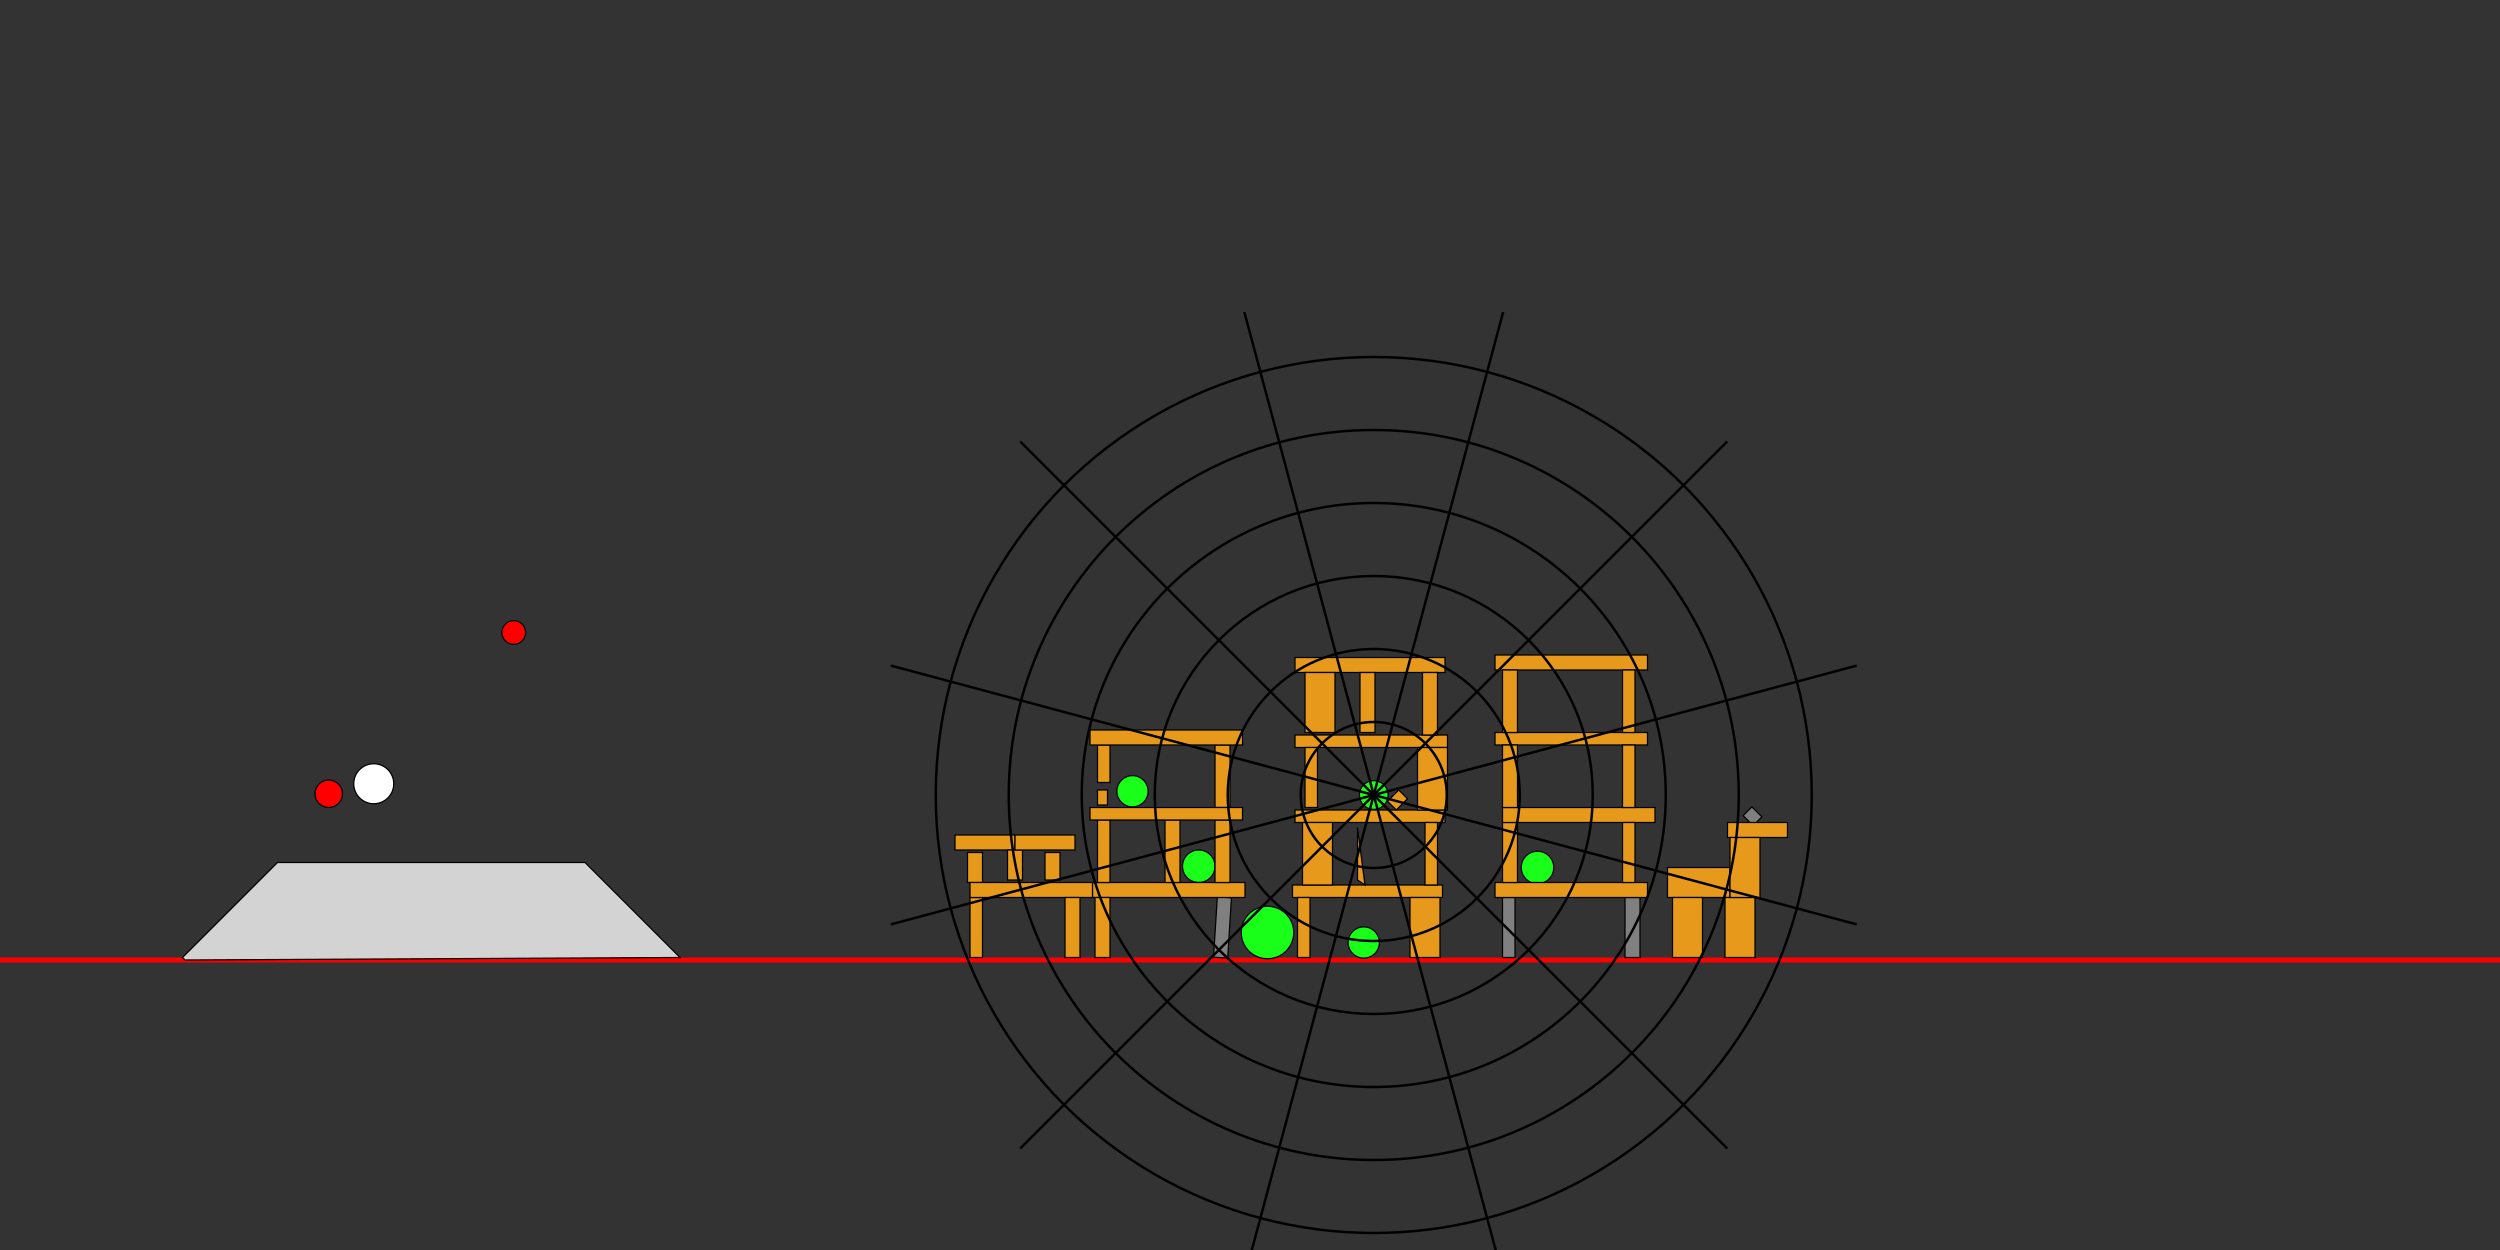<svg height="500" width="1000" id="container" style="background-color: white; transform-origin: 0% 0%"><rect width="100%" height="100%" fill="#333333" stroke="none"/><g id="group-background"><line x1="0" y1="384" x2="1000" y2="384" style="stroke:red;stroke-width:2"></line></g><g id="group-objects"><polygon points="73,383 74,384 272,383 234,345 111,345" style="fill:lightgray;stroke:black;stroke-width:0.5" id="svg-hill0"></polygon><circle cx="453" cy="316.5" r="6.25" id="svg-pig0" style="fill:#1AFF1A;stroke:black;stroke-width:0.5"></circle><circle cx="479.5" cy="346.5" r="6.5" id="svg-pig1" style="fill:#1AFF1A;stroke:black;stroke-width:0.5"></circle><circle cx="507" cy="373" r="10.5" id="svg-pig2" style="fill:#1AFF1A;stroke:black;stroke-width:0.5"></circle><circle cx="545.5" cy="377" r="6.25" id="svg-pig3" style="fill:#1AFF1A;stroke:black;stroke-width:0.5"></circle><circle cx="549.5" cy="318" r="5.75" id="svg-pig4" style="fill:#1AFF1A;stroke:black;stroke-width:0.5"></circle><circle cx="615" cy="347" r="6.5" id="svg-pig5" style="fill:#1AFF1A;stroke:black;stroke-width:0.5"></circle><circle cx="205.5" cy="253" r="4.75" id="svg-redbird0" style="fill:red;stroke:black;stroke-width:0.5"></circle><circle cx="131.5" cy="317.5" r="5.5" id="svg-redbird2" style="fill:red;stroke:black;stroke-width:0.5"></circle><polygon points="492.589,359.131 486.926,358.775 485.411,382.869 491.074,383.225" style="fill:#808080;stroke:black;stroke-width:0.5" id="svg-stone16"></polygon><polygon points="606,359 601,359 601,383 606,383" style="fill:#808080;stroke:black;stroke-width:0.5" id="svg-stone37"></polygon><polygon points="656,359 650,359 650,383 656,383" style="fill:#808080;stroke:black;stroke-width:0.5" id="svg-stone45"></polygon><polygon points="700.75,322.75 697.25,326.25 701.25,330.25 704.75,326.75" style="fill:#808080;stroke:black;stroke-width:0.5" id="svg-stone51"></polygon><circle cx="149.5" cy="313.5" r="8" id="svg-whitebird1" style="fill:white;stroke:black;stroke-width:0.5"></circle><polygon points="382,334 382,340 406,340 406,334" style="fill:#E6991A;stroke:black;stroke-width:0.5" id="svg-wood0"></polygon><polygon points="393,341 387,341 387,353 393,353" style="fill:#E6991A;stroke:black;stroke-width:0.5" id="svg-wood1"></polygon><polygon points="437,353 437,359 498,359 498,353" style="fill:#E6991A;stroke:black;stroke-width:0.5" id="svg-wood10"></polygon><polygon points="444,359 438,359 438,383 444,383" style="fill:#E6991A;stroke:black;stroke-width:0.5" id="svg-wood11"></polygon><polygon points="444,328 439,328 439,353 444,353" style="fill:#E6991A;stroke:black;stroke-width:0.5" id="svg-wood12"></polygon><polygon points="443,316 439,316 439,322 443,322" style="fill:#E6991A;stroke:black;stroke-width:0.5" id="svg-wood13"></polygon><polygon points="444,298 439,298 439,313 444,313" style="fill:#E6991A;stroke:black;stroke-width:0.5" id="svg-wood14"></polygon><polygon points="472,328 466,328 466,353 472,353" style="fill:#E6991A;stroke:black;stroke-width:0.5" id="svg-wood15"></polygon><polygon points="492,328 486,328 486,353 492,353" style="fill:#E6991A;stroke:black;stroke-width:0.5" id="svg-wood17"></polygon><polygon points="492,298 486,298 486,323 492,323" style="fill:#E6991A;stroke:black;stroke-width:0.5" id="svg-wood18"></polygon><polygon points="517,354 517,359 577,359 577,354" style="fill:#E6991A;stroke:black;stroke-width:0.5" id="svg-wood19"></polygon><polygon points="393,359 388,359 388,383 393,383" style="fill:#E6991A;stroke:black;stroke-width:0.5" id="svg-wood2"></polygon><polygon points="518,324 518,329 578,329 578,324" style="fill:#E6991A;stroke:black;stroke-width:0.5" id="svg-wood20"></polygon><polygon points="518,294 518,299 579,299 579,294" style="fill:#E6991A;stroke:black;stroke-width:0.5" id="svg-wood21"></polygon><polygon points="518,263 518,269 578,269 578,263" style="fill:#E6991A;stroke:black;stroke-width:0.5" id="svg-wood22"></polygon><polygon points="524,359 519,359 519,383 524,383" style="fill:#E6991A;stroke:black;stroke-width:0.5" id="svg-wood23"></polygon><polygon points="533,329 521,329 521,354 533,354" style="fill:#E6991A;stroke:black;stroke-width:0.5" id="svg-wood24"></polygon><polygon points="527,299 522,299 522,323 527,323" style="fill:#E6991A;stroke:black;stroke-width:0.5" id="svg-wood25"></polygon><polygon points="534,269 522,269 522,293 534,293" style="fill:#E6991A;stroke:black;stroke-width:0.5" id="svg-wood26"></polygon><polygon points="543,331 543,352 546,354" style="fill:#E6991A;stroke:black;stroke-width:0.5" id="svg-wood27"></polygon><polygon points="550,269 544,269 544,293 550,293" style="fill:#E6991A;stroke:black;stroke-width:0.5" id="svg-wood28"></polygon><polygon points="563,319.5 559.5,316 555,320.5 558.5,324" style="fill:#E6991A;stroke:black;stroke-width:0.5" id="svg-wood29"></polygon><polygon points="388,353 388,359 437,359 437,353" style="fill:#E6991A;stroke:black;stroke-width:0.5" id="svg-wood3"></polygon><polygon points="576,359 564,359 564,383 576,383" style="fill:#E6991A;stroke:black;stroke-width:0.5" id="svg-wood30"></polygon><polygon points="579,299 567,299 567,324 579,324" style="fill:#E6991A;stroke:black;stroke-width:0.5" id="svg-wood31"></polygon><polygon points="575,269 569,269 569,294 575,294" style="fill:#E6991A;stroke:black;stroke-width:0.5" id="svg-wood32"></polygon><polygon points="575,329 570,329 570,354 575,354" style="fill:#E6991A;stroke:black;stroke-width:0.5" id="svg-wood33"></polygon><polygon points="598,353 598,359 659,359 659,353" style="fill:#E6991A;stroke:black;stroke-width:0.5" id="svg-wood34"></polygon><polygon points="598,293 598,298 659,298 659,293" style="fill:#E6991A;stroke:black;stroke-width:0.5" id="svg-wood35"></polygon><polygon points="598,262 598,268 659,268 659,262" style="fill:#E6991A;stroke:black;stroke-width:0.5" id="svg-wood36"></polygon><polygon points="607,329 601,329 601,353 607,353" style="fill:#E6991A;stroke:black;stroke-width:0.5" id="svg-wood38"></polygon><polygon points="601,323 601,329 662,329 662,323" style="fill:#E6991A;stroke:black;stroke-width:0.5" id="svg-wood39"></polygon><polygon points="409,340 403,340 403,352 409,352" style="fill:#E6991A;stroke:black;stroke-width:0.5" id="svg-wood4"></polygon><polygon points="607,298 601,298 601,323 607,323" style="fill:#E6991A;stroke:black;stroke-width:0.5" id="svg-wood40"></polygon><polygon points="607,268 601,268 601,293 607,293" style="fill:#E6991A;stroke:black;stroke-width:0.5" id="svg-wood41"></polygon><polygon points="654,329 649,329 649,353 654,353" style="fill:#E6991A;stroke:black;stroke-width:0.5" id="svg-wood42"></polygon><polygon points="654,298 649,298 649,323 654,323" style="fill:#E6991A;stroke:black;stroke-width:0.5" id="svg-wood43"></polygon><polygon points="654,268 649,268 649,293 654,293" style="fill:#E6991A;stroke:black;stroke-width:0.5" id="svg-wood44"></polygon><polygon points="667,347 667,359 692,359 692,347" style="fill:#E6991A;stroke:black;stroke-width:0.5" id="svg-wood46"></polygon><polygon points="681,359 669,359 669,383 681,383" style="fill:#E6991A;stroke:black;stroke-width:0.5" id="svg-wood47"></polygon><polygon points="702,359 690,359 690,383 702,383" style="fill:#E6991A;stroke:black;stroke-width:0.5" id="svg-wood48"></polygon><polygon points="691,329 691,335 715,335 715,329" style="fill:#E6991A;stroke:black;stroke-width:0.5" id="svg-wood49"></polygon><polygon points="406,334 406,340 430,340 430,334" style="fill:#E6991A;stroke:black;stroke-width:0.5" id="svg-wood5"></polygon><polygon points="704,335 692,335 692,359 704,359" style="fill:#E6991A;stroke:black;stroke-width:0.5" id="svg-wood50"></polygon><polygon points="424,341 418,341 418,352 424,352" style="fill:#E6991A;stroke:black;stroke-width:0.5" id="svg-wood6"></polygon><polygon points="432,359 426,359 426,383 432,383" style="fill:#E6991A;stroke:black;stroke-width:0.5" id="svg-wood7"></polygon><polygon points="436,323 436,328 497,328 497,323" style="fill:#E6991A;stroke:black;stroke-width:0.5" id="svg-wood8"></polygon><polygon points="436,292 436,298 497,298 497,292" style="fill:#E6991A;stroke:black;stroke-width:0.5" id="svg-wood9"></polygon><circle cx="549.5" cy="318" r="29.2" style="fill:None;stroke:black;stroke-width:1"></circle><circle cx="549.5" cy="318" r="58.4" style="fill:None;stroke:black;stroke-width:1"></circle><circle cx="549.5" cy="318" r="87.6" style="fill:None;stroke:black;stroke-width:1"></circle><circle cx="549.5" cy="318" r="116.8" style="fill:None;stroke:black;stroke-width:1"></circle><circle cx="549.5" cy="318" r="146" style="fill:None;stroke:black;stroke-width:1"></circle><circle cx="549.5" cy="318" r="175.2" style="fill:None;stroke:black;stroke-width:1"></circle><line x1="549.5" y1="318" x2="356.315" y2="266.236" style="fill:None;stroke:black;stroke-width:1"></line><line x1="549.5" y1="318" x2="408.079" y2="176.579" style="fill:None;stroke:black;stroke-width:1"></line><line x1="549.5" y1="318" x2="497.736" y2="124.815" style="fill:None;stroke:black;stroke-width:1"></line><line x1="549.5" y1="318" x2="601.264" y2="124.815" style="fill:None;stroke:black;stroke-width:1"></line><line x1="549.5" y1="318" x2="690.921" y2="176.579" style="fill:None;stroke:black;stroke-width:1"></line><line x1="549.5" y1="318" x2="742.685" y2="266.236" style="fill:None;stroke:black;stroke-width:1"></line><line x1="549.5" y1="318" x2="742.685" y2="369.764" style="fill:None;stroke:black;stroke-width:1"></line><line x1="549.5" y1="318" x2="690.921" y2="459.421" style="fill:None;stroke:black;stroke-width:1"></line><line x1="549.5" y1="318" x2="601.264" y2="511.185" style="fill:None;stroke:black;stroke-width:1"></line><line x1="549.5" y1="318" x2="497.736" y2="511.185" style="fill:None;stroke:black;stroke-width:1"></line><line x1="549.5" y1="318" x2="408.079" y2="459.421" style="fill:None;stroke:black;stroke-width:1"></line><line x1="549.5" y1="318" x2="356.315" y2="369.764" style="fill:None;stroke:black;stroke-width:1"></line></g><g id="group-overlay"></g></svg>